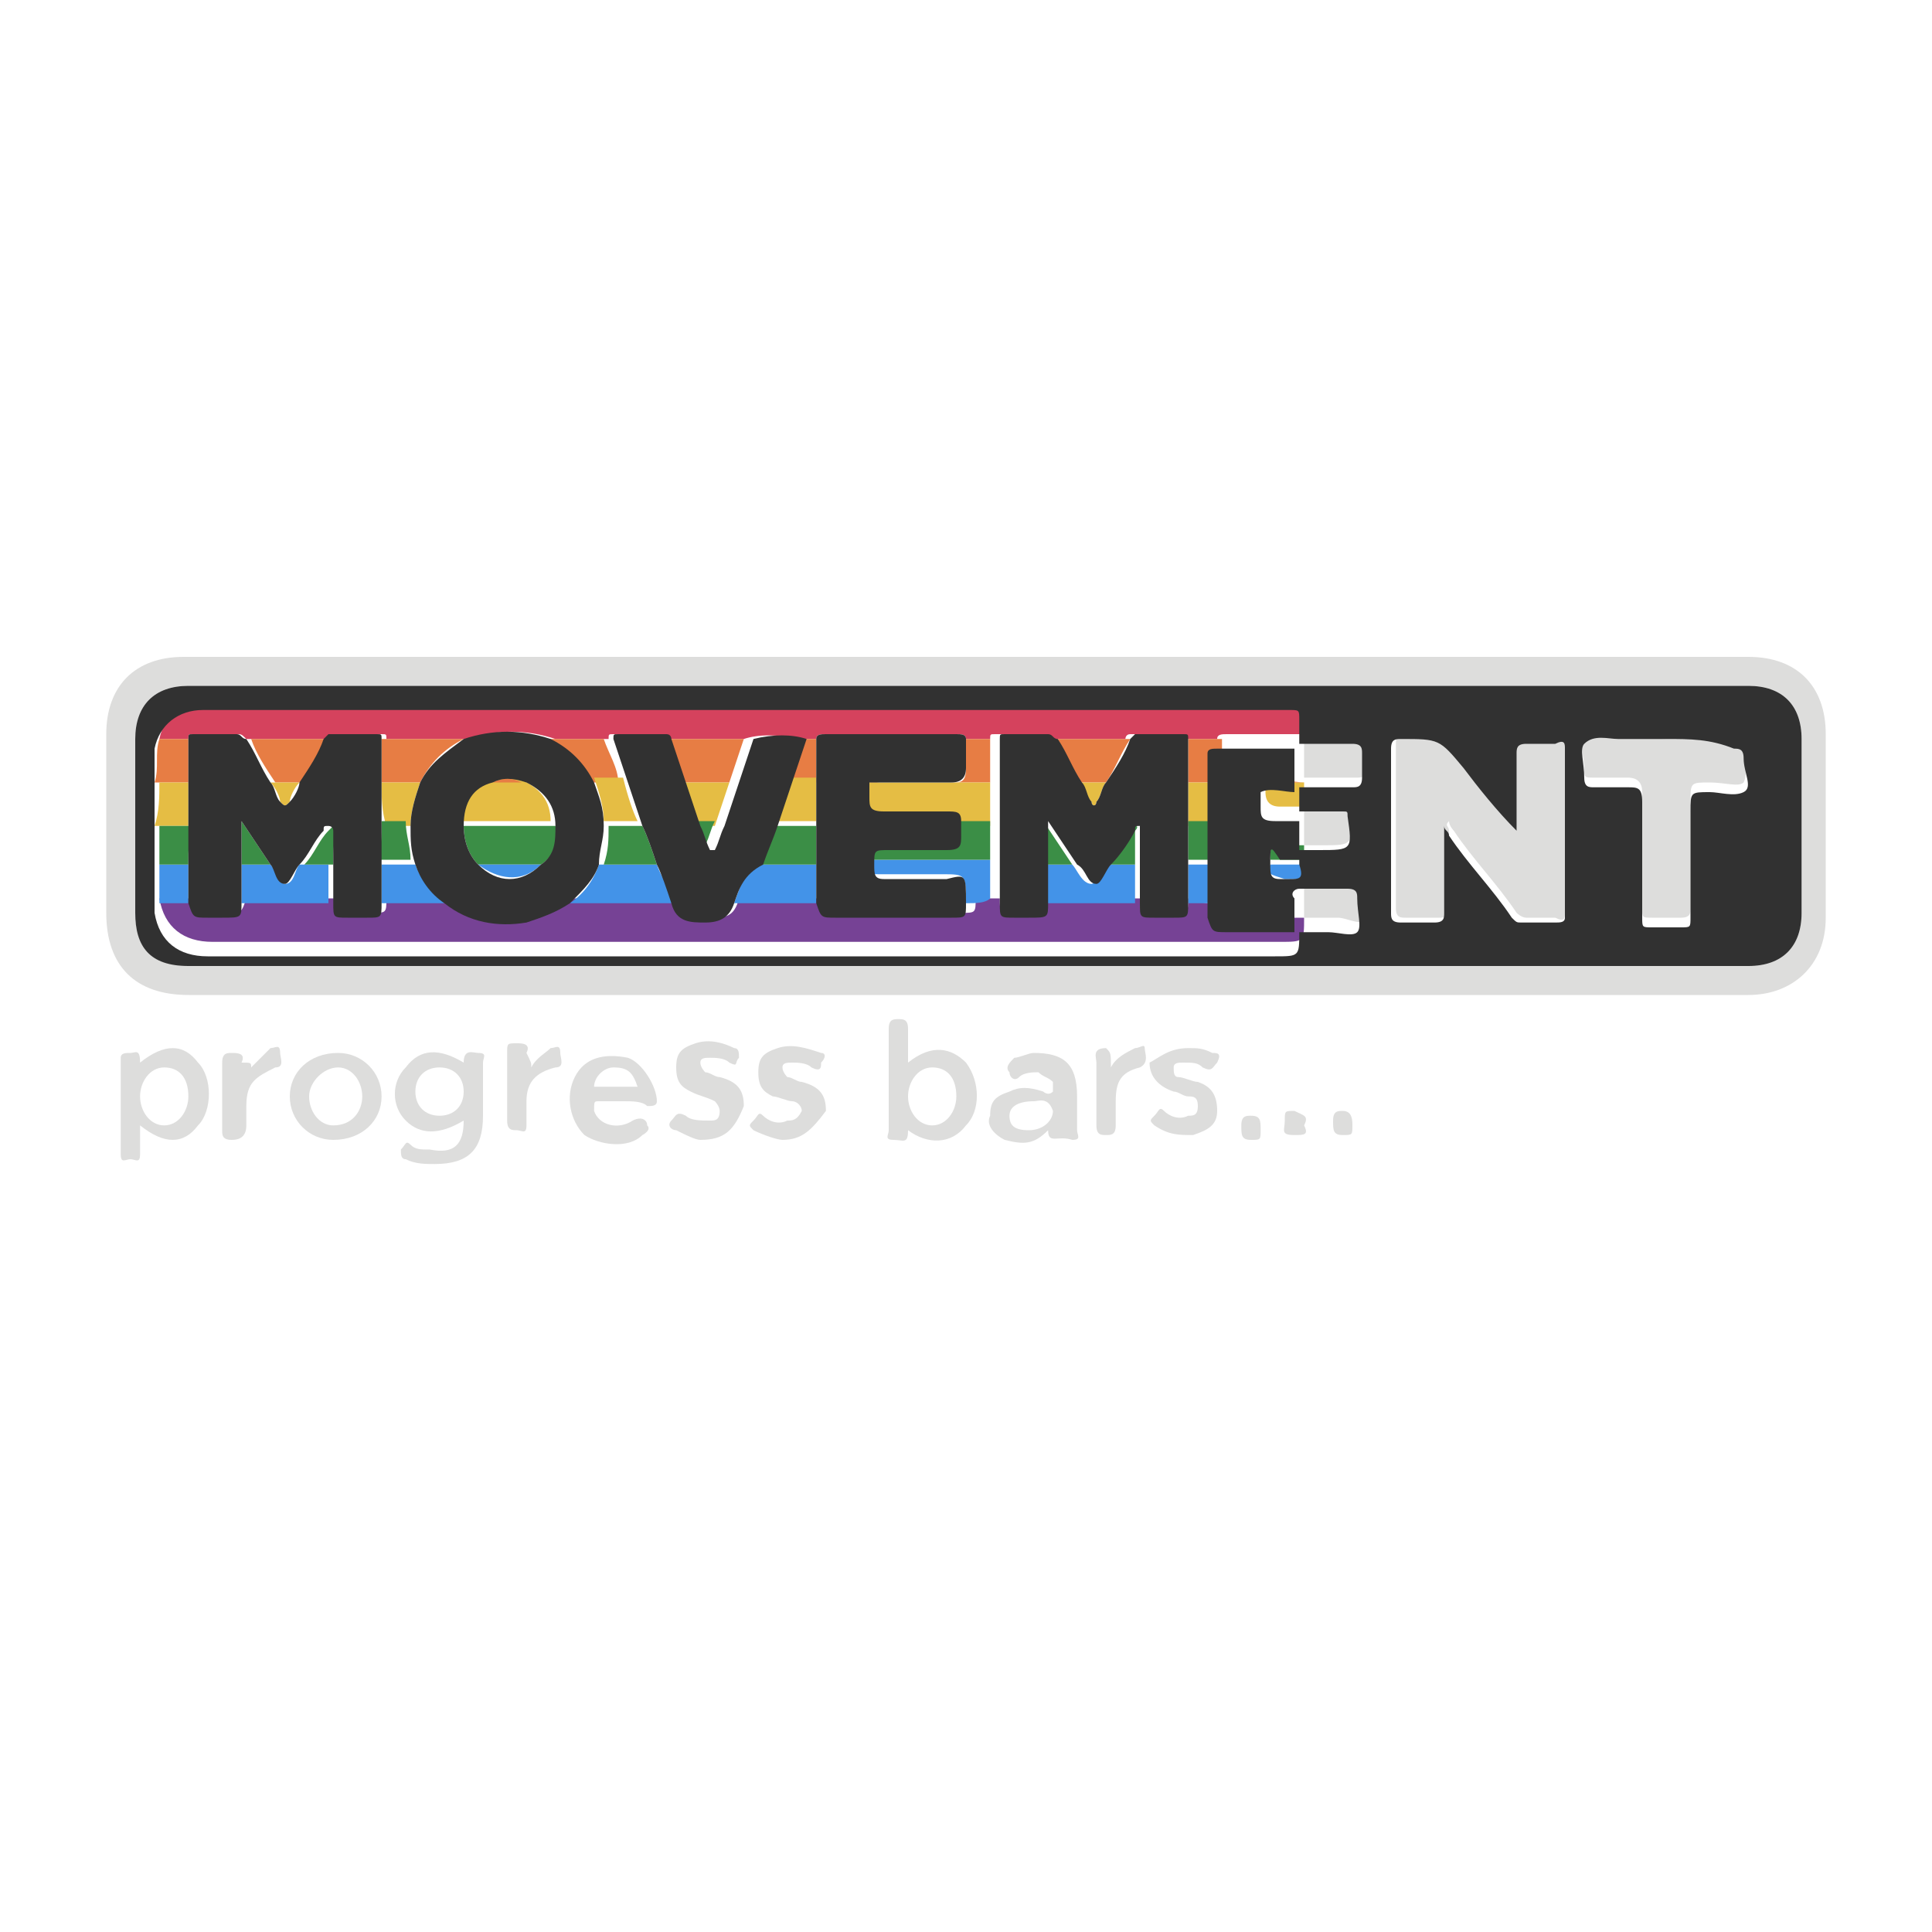 <?xml version="1.0" encoding="utf-8"?>
<!-- Generator: Adobe Illustrator 24.1.2, SVG Export Plug-In . SVG Version: 6.00 Build 0)  -->
<svg version="1.1" id="Layer_1" xmlns="http://www.w3.org/2000/svg" xmlns:xlink="http://www.w3.org/1999/xlink" x="0px" y="0px"
	 viewBox="0 0 40 40" style="enable-background:new 0 0 40 40;" xml:space="preserve">
<style type="text/css">
	.st0{fill:#D5425D;}
	.st1{fill:#764295;}
	.st2{fill:#E77D44;}
	.st3{fill:#E5BD44;}
	.st4{fill:#3B8E46;}
	.st5{fill:#4393E8;}
	.st6{fill:#DDDDDC;}
	.st7{fill:#313131;}
</style>
<g id="Color">
	<path class="st0" d="M3.3,15.3c0.1-0.5,0.5-0.8,1-0.8c7.5,0,15,0,22.5,0c0.2,0,0.3,0,0.2,0.2c0,0.2,0,0.3,0,0.5l0,0
		c-0.5,0-1,0-1.6,0c-0.1,0-0.2,0-0.2,0.1c-0.2,0-0.4,0-0.7,0c0-0.1,0-0.1-0.1-0.1c-0.3,0-0.6,0-1,0c-0.1,0-0.1,0.1-0.1,0.1
		c-0.5,0-1.1,0-1.6,0c0-0.1-0.1-0.1-0.2-0.1c-0.3,0-0.6,0-0.9,0c-0.1,0-0.1,0-0.1,0.1c-0.2,0-0.4,0-0.5,0c0-0.1-0.1-0.1-0.2-0.1
		c-0.9,0-1.8,0-2.7,0c-0.1,0-0.2,0-0.2,0.1c-0.1,0-0.3,0-0.4,0c0,0,0,0,0,0c-0.4-0.1-0.8-0.1-1.1,0c0,0,0,0,0,0c-0.5,0-1.1,0-1.6,0
		c0-0.1-0.1-0.1-0.1-0.1c-0.3,0-0.7,0-1,0c-0.1,0-0.1,0-0.1,0.1c-0.4,0-0.8,0-1.1,0c-0.6-0.2-1.2-0.2-1.8,0c-0.6,0-1.1,0-1.7,0
		c0-0.1,0-0.1-0.1-0.1c-0.3,0-0.7,0-1,0c-0.1,0-0.1,0.1-0.1,0.1c-0.6,0-1.1,0-1.7,0c-0.1-0.1-0.1-0.1-0.2-0.1c-0.3,0-0.6,0-0.9,0
		c-0.1,0-0.1,0-0.1,0.1C3.7,15.3,3.5,15.3,3.3,15.3z"/>
	<path class="st1" d="M25.2,18.7c0,0.3,0,0.3,0.4,0.3c0.5,0,1,0,1.4,0l0,0c0,0.5,0,0.5-0.5,0.5c-7.4,0-14.8,0-22.1,0
		c-0.6,0-1-0.3-1.1-0.9c0.2,0,0.4,0,0.7,0c0,0.3,0,0.3,0.4,0.3c0.1,0,0.2,0,0.3,0c0.3,0,0.3,0,0.4-0.3c0.6,0,1.3,0,1.9,0
		c0,0.3,0,0.3,0.3,0.3c0.1,0,0.3,0,0.4,0c0.3,0,0.3,0,0.3-0.3c0.4,0,0.8,0,1.3,0c0.5,0.3,1.1,0.5,1.7,0.4c0.3-0.1,0.6-0.2,0.9-0.4
		c0.7,0,1.4,0,2.1,0c0.1,0.4,0.4,0.4,0.7,0.4c0.3,0,0.5,0,0.6-0.4c0.6,0,1.2,0,1.8,0c0,0.3,0,0.3,0.4,0.3c0.8,0,1.6,0,2.4,0
		c0.3,0,0.3,0,0.3-0.3c0.2,0,0.3,0,0.5,0c0,0.3,0,0.3,0.3,0.3c0.1,0,0.2,0,0.3,0c0.3,0,0.3,0,0.4-0.3c0.6,0,1.3,0,1.9,0
		c0,0.3,0,0.3,0.3,0.3c0.1,0,0.3,0,0.4,0c0.3,0,0.3,0,0.3-0.3C24.8,18.7,25,18.7,25.2,18.7z"/>
	<path class="st2" d="M3.3,15.3c0.2,0,0.4,0,0.6,0c0,0.3,0,0.6,0,0.9c-0.2,0-0.4,0-0.7,0C3.3,15.9,3.2,15.6,3.3,15.3z"/>
	<path class="st2" d="M24.6,15.3c0.2,0,0.4,0,0.7,0c0,0.3,0,0.6,0,0.9c-0.2,0-0.4,0-0.7,0C24.6,15.9,24.6,15.6,24.6,15.3z"/>
	<path class="st3" d="M3.3,16.2c0.2,0,0.4,0,0.6,0c0,0.3,0,0.6,0,0.9c-0.2,0-0.4,0-0.7,0C3.3,16.8,3.3,16.5,3.3,16.2z"/>
	<path class="st3" d="M24.6,16.2c0.2,0,0.4,0,0.7,0c0,0.3,0,0.6,0,0.9c-0.2,0-0.4,0-0.7,0C24.6,16.8,24.6,16.5,24.6,16.2z"/>
	<path class="st4" d="M24.6,17c0.2,0,0.4,0,0.7,0c0,0.3,0,0.5,0,0.8c-0.2,0-0.4,0-0.7,0C24.6,17.6,24.6,17.3,24.6,17z"/>
	<path class="st5" d="M3.9,18.7c-0.2,0-0.4,0-0.6,0c0-0.3,0-0.5,0-0.8c0.2,0,0.4,0,0.6,0C3.9,18.1,3.9,18.4,3.9,18.7z"/>
	<path class="st5" d="M24.6,17.9c0.2,0,0.4,0,0.7,0c0,0.3,0,0.5,0,0.8c-0.2,0-0.4,0-0.7,0C24.6,18.4,24.6,18.1,24.6,17.9z"/>
	<path class="st4" d="M3.9,17.9c-0.2,0-0.4,0-0.6,0c0-0.3,0-0.5,0-0.8c0.2,0,0.4,0,0.7,0C3.9,17.3,3.9,17.6,3.9,17.9z"/>
	<path class="st3" d="M27,16.2c0,0.2,0,0.4,0,0.5l0,0c-0.2,0-0.3,0-0.5,0c-0.2,0-0.3-0.1-0.3-0.3c0-0.1,0-0.2,0-0.3
		C26.5,16.2,26.8,16.2,27,16.2z"/>
	<path class="st4" d="M27,17.5c0,0.1,0,0.2,0,0.3c-0.2,0-0.5,0-0.7,0c0-0.3,0-0.3,0.3-0.3C26.7,17.5,26.9,17.5,27,17.5
		C27,17.5,27,17.5,27,17.5z"/>
	<path class="st5" d="M26.3,17.9c0.2,0,0.5,0,0.7,0c0,0.2,0,0.3-0.2,0.3c-0.1,0-0.2,0-0.2,0C26.3,18.1,26.2,18.1,26.3,17.9z"/>
	<path class="st2" d="M27,16.2c-0.2,0-0.5,0-0.7,0C26.5,16.1,26.8,16.2,27,16.2L27,16.2C27,16.2,27,16.2,27,16.2z"/>
	<path class="st2" d="M14.1,16.2c-0.1-0.3-0.2-0.6-0.3-0.9c0.5,0,1.1,0,1.6,0c-0.1,0.3-0.2,0.6-0.3,0.9
		C14.7,16.2,14.4,16.2,14.1,16.2z"/>
	<path class="st2" d="M6.8,15.3c-0.2,0.3-0.3,0.6-0.5,0.9c-0.2,0-0.4,0-0.6,0c-0.2-0.3-0.4-0.6-0.5-0.9C5.7,15.3,6.2,15.3,6.8,15.3z
		"/>
	<path class="st2" d="M23.4,15.3c-0.2,0.3-0.3,0.6-0.5,0.9c-0.2,0-0.4,0-0.6,0c-0.2-0.3-0.4-0.6-0.5-0.9
		C22.3,15.3,22.8,15.3,23.4,15.3z"/>
	<path class="st2" d="M9.6,15.3c-0.4,0.2-0.7,0.5-0.9,0.9c-0.3,0-0.5,0-0.8,0c0-0.3,0-0.6,0-0.9C8.5,15.3,9.1,15.3,9.6,15.3z"/>
	<path class="st2" d="M12.5,15.3c0.1,0.3,0.3,0.6,0.3,0.9c-0.2,0-0.4,0-0.6,0c-0.2-0.4-0.5-0.6-0.9-0.9
		C11.8,15.3,12.2,15.3,12.5,15.3z"/>
	<path class="st2" d="M18,16.2c0.1-0.1,0.1,0,0.2,0c0.5,0,1,0,1.5,0c0.2,0,0.3,0,0.3-0.3c0-0.2,0-0.4,0-0.6c0.2,0,0.4,0,0.5,0
		c0,0.3,0,0.6,0,0.9C19.7,16.2,18.8,16.2,18,16.2z"/>
	<path class="st2" d="M16.2,16.2c0.1-0.3,0.2-0.6,0.3-0.9c0.1,0,0.3,0,0.4,0c0,0.3,0,0.6,0,0.9C16.7,16.2,16.4,16.2,16.2,16.2z"/>
	<path class="st5" d="M23.5,17.9c0,0.3,0,0.5,0,0.8c-0.6,0-1.3,0-1.9,0c0-0.3,0-0.5,0-0.8c0.2,0,0.4,0,0.6,0
		c0.1,0.1,0.2,0.4,0.4,0.4c0.1,0,0.2-0.3,0.3-0.4C23.1,17.9,23.3,17.9,23.5,17.9z"/>
	<path class="st5" d="M5,18.7c0-0.3,0-0.5,0-0.8c0.2,0,0.4,0,0.6,0c0.1,0.1,0.2,0.4,0.3,0.4c0.2,0,0.2-0.3,0.3-0.4
		c0.2,0,0.4,0,0.6,0c0,0.3,0,0.5,0,0.8C6.2,18.7,5.6,18.7,5,18.7z"/>
	<path class="st5" d="M15.2,18.7c0.1-0.3,0.2-0.5,0.3-0.8c0.5,0,1,0,1.4,0c0,0.3,0,0.5,0,0.8C16.4,18.7,15.8,18.7,15.2,18.7z"/>
	<path class="st5" d="M13.6,17.9c0.1,0.3,0.3,0.5,0.3,0.8c-0.7,0-1.4,0-2.1,0c0.3-0.2,0.5-0.5,0.6-0.8
		C12.8,17.9,13.2,17.9,13.6,17.9z"/>
	<path class="st5" d="M20,18.7C20,18.7,20,18.6,20,18.7c0-0.6,0-0.6-0.5-0.6c-0.4,0-0.8,0-1.3,0c-0.2,0-0.3,0-0.2-0.3
		c0.8,0,1.7,0,2.5,0c0,0.3,0,0.5,0,0.8C20.4,18.7,20.2,18.7,20,18.7z"/>
	<path class="st5" d="M8.6,17.9c0.1,0.3,0.4,0.6,0.6,0.8c-0.4,0-0.8,0-1.3,0c0-0.3,0-0.5,0-0.8C8.2,17.9,8.4,17.9,8.6,17.9z"/>
	<path class="st3" d="M7.9,16.2c0.3,0,0.5,0,0.8,0c-0.1,0.3-0.2,0.6-0.2,0.9c-0.2,0-0.4,0-0.5,0C7.9,16.8,7.9,16.5,7.9,16.2z"/>
	<path class="st4" d="M7.9,17c0.2,0,0.3,0,0.5,0c0,0.3,0.1,0.5,0.1,0.8c-0.2,0-0.4,0-0.7,0C7.9,17.6,7.9,17.3,7.9,17z"/>
	<path class="st4" d="M5.6,17.9c-0.2,0-0.4,0-0.6,0c0-0.3,0-0.6,0-0.9C5.2,17.3,5.4,17.6,5.6,17.9z"/>
	<path class="st4" d="M6.9,17.9c-0.2,0-0.4,0-0.6,0c0.2-0.2,0.3-0.5,0.5-0.7c0,0,0.1-0.1,0.1-0.1c0.1,0,0.1,0.1,0.1,0.1
		C6.9,17.4,6.9,17.6,6.9,17.9z"/>
	<path class="st3" d="M5.6,16.2c0.2,0,0.4,0,0.6,0c-0.1,0.1-0.2,0.3-0.2,0.4c-0.1,0.1-0.1,0.1-0.2,0C5.8,16.5,5.7,16.3,5.6,16.2z"/>
	<path class="st3" d="M18,16.2c0.8,0,1.7,0,2.5,0c0,0.3,0,0.6,0,0.9c-0.2,0-0.5,0-0.7,0c0,0,0-0.1,0-0.1c0-0.2-0.1-0.2-0.3-0.2
		c-0.4,0-0.9,0-1.3,0c-0.2,0-0.3,0-0.3-0.3C18,16.4,18,16.3,18,16.2z"/>
	<path class="st4" d="M19.8,17c0.2,0,0.5,0,0.7,0c0,0.3,0,0.5,0,0.8c-0.8,0-1.7,0-2.5,0c0-0.3,0-0.3,0.3-0.3c0.4,0,0.8,0,1.2,0
		c0.2,0,0.3,0,0.3-0.3C19.8,17.2,19.8,17.1,19.8,17z"/>
	<path class="st4" d="M22.2,17.9c-0.2,0-0.4,0-0.6,0c0-0.3,0-0.6,0-0.9C21.8,17.3,22,17.6,22.2,17.9z"/>
	<path class="st4" d="M23.5,17.9c-0.2,0-0.4,0-0.6,0c0.1-0.2,0.3-0.5,0.5-0.7c0,0,0.1-0.1,0.1-0.1c0.1,0,0,0.1,0,0.1
		C23.5,17.4,23.5,17.6,23.5,17.9z"/>
	<path class="st3" d="M22.3,16.2c0.2,0,0.4,0,0.6,0c-0.1,0.1-0.1,0.3-0.2,0.4c0,0.1-0.1,0.1-0.1,0C22.4,16.5,22.3,16.3,22.3,16.2z"
		/>
	<path class="st4" d="M9.9,17.9c-0.2-0.2-0.3-0.5-0.3-0.8c0.6,0,1.3,0,1.9,0c0.1,0.3,0,0.6-0.3,0.8C10.7,17.9,10.3,17.9,9.9,17.9z"
		/>
	<path class="st3" d="M11.4,17c-0.6,0-1.3,0-1.9,0c0-0.4,0.2-0.7,0.6-0.9c0.2,0,0.4,0,0.6,0C11.2,16.3,11.4,16.6,11.4,17z"/>
	<path class="st4" d="M13.6,17.9c-0.4,0-0.8,0-1.1,0c0.1-0.3,0.1-0.5,0.1-0.8c0.2,0,0.4,0,0.7,0C13.4,17.3,13.5,17.6,13.6,17.9z"/>
	<path class="st3" d="M13.2,17c-0.2,0-0.4,0-0.7,0c0-0.3-0.1-0.6-0.2-0.9c0.2,0,0.4,0,0.6,0C13,16.5,13.1,16.8,13.2,17z"/>
	<path class="st5" d="M9.9,17.9c0.4,0,0.9,0,1.3,0C10.8,18.3,10.3,18.2,9.9,17.9z"/>
	<path class="st2" d="M10.8,16.2c-0.2,0-0.4,0-0.6,0C10.4,16.1,10.6,16.1,10.8,16.2z"/>
	<path class="st4" d="M16.9,17.9c-0.5,0-0.9,0-1.4,0c0.1-0.3,0.2-0.5,0.3-0.8c0.4,0,0.7,0,1.1,0C16.9,17.3,16.9,17.6,16.9,17.9z"/>
	<path class="st3" d="M16.9,17c-0.4,0-0.7,0-1.1,0c0.1-0.3,0.2-0.6,0.3-0.9c0.3,0,0.5,0,0.8,0C16.9,16.5,16.9,16.8,16.9,17z"/>
	<path class="st3" d="M14.1,16.2c0.3,0,0.7,0,1,0c-0.1,0.3-0.2,0.6-0.3,0.9c-0.1,0-0.3,0-0.4,0C14.2,16.8,14.1,16.5,14.1,16.2z"/>
	<path class="st4" d="M14.4,17c0.1,0,0.3,0,0.4,0c-0.1,0.2-0.1,0.3-0.2,0.5c0,0,0,0-0.1,0C14.5,17.4,14.4,17.2,14.4,17z"/>
</g>
<g id="Dark">
	<path class="st6" d="M20,20.6c-5.4,0-10.7,0-16.1,0c-1.1,0-1.7-0.6-1.7-1.7c0-1.2,0-2.4,0-3.7c0-1,0.6-1.6,1.6-1.6
		c10.8,0,21.6,0,32.4,0c1,0,1.6,0.6,1.6,1.6c0,1.3,0,2.5,0,3.8c0,1-0.7,1.6-1.6,1.6C30.8,20.6,25.4,20.6,20,20.6z M20,20
		c5.4,0,10.8,0,16.2,0c0.7,0,1.1-0.4,1.1-1.1c0-1.2,0-2.4,0-3.6c0-0.7-0.4-1.1-1.1-1.1c-10.8,0-21.5,0-32.3,0
		c-0.7,0-1.1,0.4-1.1,1.1c0,1.2,0,2.4,0,3.6c0,0.7,0.4,1.1,1.1,1.1C9.3,20,14.6,20,20,20z"/>
	<path class="st6" d="M9.6,22c0-0.3,0.2-0.2,0.3-0.2c0.2,0,0.1,0.1,0.1,0.2c0,0.4,0,0.8,0,1.1c0,0.7-0.3,1-1,1c-0.2,0-0.4,0-0.6-0.1
		c-0.1,0-0.1-0.1-0.1-0.2c0.1-0.1,0.1-0.2,0.2-0.1c0.1,0.1,0.2,0.1,0.4,0.1c0.5,0.1,0.7-0.1,0.7-0.6c-0.5,0.3-0.9,0.3-1.2,0
		c-0.3-0.3-0.3-0.8,0-1.1C8.7,21.7,9.1,21.7,9.6,22z M9.1,23.1c0.3,0,0.5-0.2,0.5-0.5s-0.2-0.5-0.5-0.5c-0.3,0-0.5,0.2-0.5,0.5
		C8.6,22.9,8.8,23.1,9.1,23.1z"/>
	<path class="st6" d="M18.8,23.4c0,0.3-0.1,0.2-0.3,0.2c-0.2,0-0.1-0.1-0.1-0.2c0-0.7,0-1.4,0-2.1c0-0.2,0.1-0.2,0.2-0.2
		s0.2,0,0.2,0.2c0,0.2,0,0.5,0,0.7c0.5-0.4,0.9-0.3,1.2,0c0.3,0.4,0.3,1,0,1.3C19.7,23.7,19.2,23.7,18.8,23.4z M19.8,22.7
		c0-0.4-0.2-0.6-0.5-0.6c-0.3,0-0.5,0.3-0.5,0.6c0,0.3,0.2,0.6,0.5,0.6C19.6,23.3,19.8,23,19.8,22.7z"/>
	<path class="st6" d="M2.9,22c0.5-0.4,0.9-0.4,1.2,0c0.3,0.3,0.3,1,0,1.3c-0.3,0.4-0.7,0.4-1.2,0c0,0.2,0,0.4,0,0.6
		c0,0.2-0.1,0.1-0.2,0.1c-0.1,0-0.2,0.1-0.2-0.1c0-0.7,0-1.4,0-2c0-0.1,0.1-0.1,0.2-0.1C2.8,21.8,2.9,21.7,2.9,22z M3.9,22.7
		c0-0.4-0.2-0.6-0.5-0.6c-0.3,0-0.5,0.3-0.5,0.6s0.2,0.6,0.5,0.6C3.7,23.3,3.9,23,3.9,22.7z"/>
	<path class="st6" d="M21.7,23.4c-0.3,0.3-0.5,0.3-0.9,0.2c-0.2-0.1-0.4-0.3-0.3-0.5c0-0.3,0.1-0.4,0.4-0.5c0.2-0.1,0.4-0.1,0.7,0
		c0,0,0.1,0.1,0.2,0c0-0.1,0-0.1,0-0.2c-0.1-0.1-0.2-0.1-0.3-0.2c-0.1,0-0.3,0-0.4,0.1c-0.1,0.1-0.2,0-0.2-0.1
		c-0.1-0.1,0-0.2,0.1-0.3c0.1,0,0.3-0.1,0.4-0.1c0.6,0,0.9,0.2,0.9,0.9c0,0.3,0,0.5,0,0.7c0,0.1,0.1,0.2-0.1,0.2
		C21.9,23.5,21.7,23.7,21.7,23.4z M21.4,22.8c-0.3,0-0.5,0.1-0.5,0.3c0,0.2,0.1,0.3,0.4,0.3c0.3,0,0.5-0.2,0.5-0.4
		C21.7,22.7,21.5,22.8,21.4,22.8z"/>
	<path class="st6" d="M12.9,22.8c-0.2,0-0.3,0-0.5,0c-0.1,0-0.1,0-0.1,0.2c0.1,0.3,0.5,0.4,0.8,0.2c0.2-0.1,0.3,0,0.3,0.1
		c0.1,0.1-0.1,0.2-0.1,0.2c-0.3,0.3-0.9,0.2-1.2,0c-0.3-0.3-0.4-0.8-0.2-1.2c0.2-0.4,0.6-0.5,1.1-0.4c0.3,0.1,0.6,0.6,0.6,0.9
		c0,0.1-0.1,0.1-0.2,0.1C13.3,22.8,13.1,22.8,12.9,22.8z M13.2,22.5c-0.1-0.3-0.2-0.4-0.5-0.4c-0.2,0-0.4,0.2-0.4,0.4
		C12.6,22.5,12.9,22.5,13.2,22.5z"/>
	<path class="st6" d="M7.9,22.7c0,0.5-0.4,0.9-1,0.9c-0.5,0-0.9-0.4-0.9-0.9c0-0.5,0.4-0.9,1-0.9C7.5,21.8,7.9,22.2,7.9,22.7z
		 M7.5,22.7c0-0.3-0.2-0.6-0.5-0.6c-0.3,0-0.6,0.3-0.6,0.6s0.2,0.6,0.5,0.6C7.3,23.3,7.5,23,7.5,22.7z"/>
	<path class="st6" d="M24.6,21.7c0.2,0,0.3,0,0.5,0.1c0.1,0,0.2,0,0.1,0.2c-0.1,0.1-0.1,0.2-0.3,0.1c-0.1-0.1-0.2-0.1-0.4-0.1
		c-0.1,0-0.2,0-0.2,0.1c0,0.1,0,0.2,0.1,0.2c0.1,0,0.3,0.1,0.4,0.1c0.3,0.1,0.4,0.3,0.4,0.6c0,0.3-0.2,0.4-0.5,0.5
		c-0.3,0-0.5,0-0.8-0.2c-0.1-0.1-0.1-0.1,0-0.2c0.1-0.1,0.1-0.2,0.2-0.1c0.1,0.1,0.3,0.2,0.5,0.1c0.1,0,0.2,0,0.2-0.2
		s-0.1-0.2-0.2-0.2c-0.1,0-0.2-0.1-0.3-0.1c-0.3-0.1-0.5-0.3-0.5-0.6C24,21.9,24.2,21.7,24.6,21.7z"/>
	<path class="st6" d="M16.2,23.6c-0.1,0-0.4-0.1-0.6-0.2c-0.1-0.1-0.1-0.1,0-0.2c0.1-0.1,0.1-0.2,0.2-0.1c0.1,0.1,0.3,0.2,0.5,0.1
		c0.1,0,0.2,0,0.3-0.2c0-0.1-0.1-0.2-0.2-0.2c-0.1,0-0.3-0.1-0.4-0.1c-0.2-0.1-0.3-0.2-0.3-0.5s0.1-0.4,0.4-0.5
		c0.3-0.1,0.6,0,0.9,0.1c0.1,0,0.1,0.1,0,0.2c0,0.1,0,0.2-0.2,0.1c-0.1-0.1-0.3-0.1-0.4-0.1c-0.1,0-0.2,0-0.2,0.1
		c0,0.1,0.1,0.2,0.1,0.2c0.1,0,0.2,0.1,0.3,0.1c0.4,0.1,0.5,0.3,0.5,0.6C16.8,23.4,16.6,23.6,16.2,23.6z"/>
	<path class="st6" d="M14.5,23.6c-0.1,0-0.3-0.1-0.5-0.2c-0.1,0-0.2-0.1-0.1-0.2c0.1-0.1,0.1-0.2,0.3-0.1c0.1,0.1,0.3,0.1,0.5,0.1
		c0.1,0,0.2,0,0.2-0.2c0-0.1-0.1-0.2-0.1-0.2c-0.2-0.1-0.3-0.1-0.5-0.2c-0.2-0.1-0.3-0.2-0.3-0.5s0.1-0.4,0.4-0.5
		c0.3-0.1,0.6,0,0.8,0.1c0.1,0,0.1,0.1,0.1,0.2c-0.1,0.1,0,0.2-0.2,0.1c-0.1-0.1-0.3-0.1-0.4-0.1c-0.1,0-0.2,0-0.2,0.1
		c0,0.1,0.1,0.2,0.1,0.2c0.1,0,0.2,0.1,0.3,0.1c0.4,0.1,0.5,0.3,0.5,0.6C15.2,23.4,15,23.6,14.5,23.6z"/>
	<path class="st6" d="M11,22.1c0.1-0.2,0.3-0.3,0.4-0.4c0.1,0,0.2-0.1,0.2,0.1c0,0.1,0.1,0.3-0.1,0.3c-0.4,0.1-0.6,0.3-0.6,0.7
		c0,0.2,0,0.3,0,0.5c0,0.2-0.1,0.1-0.2,0.1s-0.2,0-0.2-0.2c0-0.5,0-0.9,0-1.4c0-0.2,0-0.2,0.2-0.2c0.1,0,0.3,0,0.2,0.2
		C11,22,11,22,11,22.1z"/>
	<path class="st6" d="M23,22.1c0.1-0.2,0.3-0.3,0.5-0.4c0.1,0,0.2-0.1,0.2,0c0,0.1,0.1,0.3-0.1,0.4c-0.4,0.1-0.5,0.3-0.5,0.7
		c0,0.2,0,0.3,0,0.5c0,0.2-0.1,0.2-0.2,0.2c-0.1,0-0.2,0-0.2-0.2c0-0.4,0-0.9,0-1.3c0-0.1-0.1-0.3,0.2-0.3C23,21.8,23,21.8,23,22.1z
		"/>
	<path class="st6" d="M5.2,22.1c0.2-0.2,0.3-0.3,0.4-0.4c0.1,0,0.2-0.1,0.2,0.1c0,0.1,0.1,0.3-0.1,0.3c-0.4,0.2-0.6,0.3-0.6,0.8
		c0,0.1,0,0.3,0,0.4c0,0.2-0.1,0.3-0.3,0.3c-0.2,0-0.2-0.1-0.2-0.2c0-0.5,0-0.9,0-1.4c0-0.2,0.1-0.2,0.2-0.2c0.1,0,0.3,0,0.2,0.2
		C5.2,22,5.2,22,5.2,22.1z"/>
	<path class="st6" d="M25.7,23.3c0-0.2,0.1-0.2,0.2-0.2c0.2,0,0.2,0.1,0.2,0.3c0,0.2,0,0.2-0.2,0.2C25.7,23.6,25.7,23.5,25.7,23.3z"
		/>
	<path class="st6" d="M27,23.3c0.1,0.2,0,0.2-0.2,0.2c-0.3,0-0.2-0.1-0.2-0.3c0-0.2,0-0.2,0.2-0.2C27,23.1,27.1,23.1,27,23.3z"/>
	<path class="st6" d="M28,23.3c0,0.2,0,0.2-0.2,0.2c-0.2,0-0.2-0.1-0.2-0.3c0-0.2,0.1-0.2,0.2-0.2C28,23,28,23.2,28,23.3z"/>
	<path class="st6" d="M31.4,17.2c0-0.6,0-1.1,0-1.7c0-0.2,0-0.3,0.2-0.2c0.2,0,0.4,0,0.6,0c0.1,0,0.2,0,0.2,0.1c0,1.2,0,2.3,0,3.5
		c0,0.1,0,0.2-0.2,0.1c-0.2,0-0.4,0-0.6,0c-0.1,0-0.2-0.1-0.2-0.1c-0.4-0.6-0.9-1.1-1.3-1.7c0,0-0.1-0.1-0.1-0.2
		c-0.1,0.1,0,0.1,0,0.2c0,0.5,0,1.1,0,1.6c0,0.1,0,0.2-0.2,0.2c-0.2,0-0.5,0-0.7,0c-0.1,0-0.2,0-0.2-0.2c0-1.1,0-2.3,0-3.4
		c0-0.1,0-0.2,0.2-0.2c0.8,0,0.8,0,1.3,0.6C30.6,16.3,31,16.7,31.4,17.2C31.3,17.2,31.3,17.2,31.4,17.2z"/>
	<path class="st6" d="M34.5,15.3c0.5,0,1,0,1.4,0c0.1,0,0.2,0,0.2,0.2c0,0.2,0.1,0.5,0,0.7c-0.1,0.1-0.4,0-0.7,0
		c-0.4,0-0.4,0-0.4,0.4c0,0.8,0,1.5,0,2.2c0,0.1,0,0.2-0.2,0.2c-0.2,0-0.4,0-0.6,0C34,19,34,19,34,18.8c0-0.8,0-1.6,0-2.4
		c0-0.2-0.1-0.3-0.3-0.3c-0.2,0-0.5,0-0.7,0c-0.2,0-0.2,0-0.2-0.2c0-0.2-0.1-0.5,0-0.7c0.1-0.1,0.4,0,0.7-0.1
		C33.8,15.2,34.2,15.3,34.5,15.3z"/>
	<path class="st6" d="M27,16.1c0-0.3,0-0.6,0-0.9l0,0c0.4,0,0.7,0,1.1,0c0.1,0,0.2,0.1,0.2,0.2c0,0.2,0,0.4,0,0.5
		c0,0.1,0,0.2-0.2,0.2C27.7,16.1,27.4,16.1,27,16.1C27,16.1,27,16.1,27,16.1z"/>
	<path class="st6" d="M27,19c0-0.2,0-0.5,0-0.7c0-0.1,0-0.2,0.1-0.2c0.3,0,0.6,0,1,0c0.1,0,0.2,0,0.2,0.2c0,0.2,0.1,0.5,0,0.7
		s-0.4,0-0.6,0C27.4,19,27.2,19,27,19C27,19,27,19,27,19z"/>
	<path class="st6" d="M27,16.7c0.3,0,0.6,0,0.9,0c0.1,0,0.1,0,0.1,0.1c0,0,0,0,0,0c0,0.7,0,0.7-0.6,0.7c-0.1,0-0.3,0-0.4,0l0,0
		C27,17.3,27,17,27,16.7L27,16.7z"/>
</g>
<g id="Light">
	<path class="st7" d="M20,20c-5.4,0-10.7,0-16.1,0c-0.8,0-1.1-0.4-1.1-1.1c0-1.2,0-2.4,0-3.6c0-0.7,0.4-1.1,1.1-1.1
		c10.8,0,21.5,0,32.3,0c0.7,0,1.1,0.4,1.1,1.1c0,1.2,0,2.4,0,3.6c0,0.7-0.4,1.1-1.1,1.1C30.8,20,25.4,20,20,20z M26.3,17.9
		c0,0.2,0,0.3,0.2,0.3c0.1,0,0.2,0,0.2,0c0.2,0,0.3,0,0.2-0.3c0-0.1,0-0.2,0-0.3c0.1,0,0.3,0,0.4,0c0.7,0,0.7,0,0.6-0.7c0,0,0,0,0,0
		c0-0.1,0-0.1-0.1-0.1c-0.3,0-0.6,0-0.9,0c0-0.2,0-0.4,0-0.5c0,0,0,0,0,0c0.4,0,0.7,0,1.1,0c0.1,0,0.2,0,0.2-0.2c0-0.2,0-0.4,0-0.5
		c0-0.1,0-0.2-0.2-0.2c-0.4,0-0.7,0-1.1,0c0-0.2,0-0.3,0-0.5c0-0.2,0-0.2-0.2-0.2c-7.5,0-15,0-22.5,0c-0.5,0-0.9,0.3-1,0.8
		c0,0.3,0,0.6,0,0.9c0,0.3,0,0.6,0,0.9c0,0.3,0,0.5,0,0.8c0,0.3,0,0.5,0,0.8c0.1,0.6,0.5,0.9,1.1,0.9c7.4,0,14.8,0,22.1,0
		c0.5,0,0.5,0,0.5-0.5c0.2,0,0.4,0,0.6,0c0.2,0,0.5,0.1,0.6,0c0.1-0.1,0-0.4,0-0.7c0-0.1,0-0.2-0.2-0.2c-0.3,0-0.6,0-1,0
		c-0.1,0-0.2,0.1-0.1,0.2c0,0.2,0,0.5,0,0.7c-0.5,0-1,0-1.4,0c-0.3,0-0.3,0-0.4-0.3c0-0.3,0-0.5,0-0.8c0-0.3,0-0.5,0-0.8
		c0-0.3,0-0.6,0-0.9c0-0.3,0-0.6,0-0.9c0-0.1,0.1-0.1,0.2-0.1c0.5,0,1,0,1.6,0c0,0.3,0,0.6,0,0.9c-0.2,0-0.5-0.1-0.7,0
		c0,0.1,0,0.2,0,0.3c0,0.2,0,0.3,0.3,0.3c0.1,0,0.3,0,0.5,0c0,0.3,0,0.5,0,0.8c-0.1,0-0.3,0-0.4,0C26.3,17.5,26.3,17.5,26.3,17.9z
		 M31.4,17.2C31.3,17.2,31.3,17.2,31.4,17.2c-0.4-0.4-0.8-0.9-1.1-1.3c-0.5-0.6-0.5-0.6-1.3-0.6c-0.1,0-0.2,0-0.2,0.2
		c0,1.1,0,2.3,0,3.4c0,0.1,0,0.2,0.2,0.2c0.2,0,0.5,0,0.7,0c0.2,0,0.2-0.1,0.2-0.2c0-0.5,0-1.1,0-1.6c0-0.1,0-0.1,0-0.2
		c0,0.1,0.1,0.1,0.1,0.2c0.4,0.6,0.9,1.1,1.3,1.7c0.1,0.1,0.1,0.1,0.2,0.1c0.2,0,0.4,0,0.7,0c0.1,0,0.2,0,0.2-0.1c0-1.2,0-2.3,0-3.5
		c0-0.1,0-0.2-0.2-0.1c-0.2,0-0.4,0-0.6,0c-0.2,0-0.2,0.1-0.2,0.2C31.4,16,31.4,16.6,31.4,17.2z M34.5,15.3c-0.3,0-0.6,0-1,0
		c-0.2,0-0.5-0.1-0.7,0.1c-0.1,0.1,0,0.4,0,0.7c0,0.2,0.1,0.2,0.2,0.2c0.2,0,0.5,0,0.7,0c0.2,0,0.3,0,0.3,0.3c0,0.8,0,1.6,0,2.4
		c0,0.2,0,0.2,0.2,0.2c0.2,0,0.4,0,0.6,0c0.2,0,0.2,0,0.2-0.2c0-0.8,0-1.5,0-2.2c0-0.4,0-0.4,0.4-0.4c0.2,0,0.5,0.1,0.7,0
		s0-0.4,0-0.7c0-0.2-0.1-0.2-0.2-0.2C35.4,15.3,35,15.3,34.5,15.3z"/>
	<path class="st7" d="M3.9,17.9c0-0.3,0-0.5,0-0.8c0-0.3,0-0.6,0-0.9c0-0.3,0-0.6,0-0.9c0-0.1,0-0.1,0.1-0.1c0.3,0,0.6,0,0.9,0
		c0.1,0,0.1,0.1,0.2,0.1c0.2,0.3,0.3,0.6,0.5,0.9c0.1,0.1,0.1,0.3,0.2,0.4c0.1,0.1,0.1,0.1,0.2,0c0.1-0.1,0.2-0.3,0.2-0.4
		c0.2-0.3,0.4-0.6,0.5-0.9c0,0,0.1-0.1,0.1-0.1c0.3,0,0.7,0,1,0c0.1,0,0.1,0,0.1,0.1c0,0.3,0,0.6,0,0.9c0,0.3,0,0.6,0,0.9
		c0,0.3,0,0.5,0,0.8c0,0.3,0,0.5,0,0.8c0,0.3,0,0.3-0.3,0.3c-0.1,0-0.3,0-0.4,0c-0.3,0-0.3,0-0.3-0.3c0-0.3,0-0.5,0-0.8
		c0-0.2,0-0.4,0-0.7c0,0,0-0.1-0.1-0.1c-0.1,0-0.1,0-0.1,0.1c-0.2,0.2-0.3,0.5-0.5,0.7c-0.1,0.1-0.2,0.4-0.3,0.4
		c-0.2,0-0.2-0.3-0.3-0.4c-0.2-0.3-0.4-0.6-0.6-0.9c0,0.3,0,0.6,0,0.9c0,0.3,0,0.5,0,0.8c0,0.3,0,0.3-0.4,0.3c-0.1,0-0.2,0-0.3,0
		c-0.3,0-0.3,0-0.4-0.3C3.9,18.4,3.9,18.1,3.9,17.9z"/>
	<path class="st7" d="M24.6,17.9c0,0.3,0,0.5,0,0.8c0,0.3,0,0.3-0.3,0.3c-0.1,0-0.3,0-0.4,0c-0.3,0-0.3,0-0.3-0.3c0-0.3,0-0.5,0-0.8
		c0-0.2,0-0.4,0-0.7c0,0,0-0.1,0-0.1c-0.1,0-0.1,0-0.1,0.1c-0.1,0.2-0.3,0.5-0.5,0.7c-0.1,0.1-0.2,0.4-0.3,0.4
		c-0.2,0-0.2-0.3-0.4-0.4c-0.2-0.3-0.4-0.6-0.6-0.9c0,0.3,0,0.6,0,0.9c0,0.3,0,0.5,0,0.8c0,0.3,0,0.3-0.4,0.3c-0.1,0-0.2,0-0.3,0
		c-0.3,0-0.3,0-0.3-0.3c0-0.3,0-0.5,0-0.8c0-0.3,0-0.5,0-0.8c0-0.3,0-0.6,0-0.9c0-0.3,0-0.6,0-0.9c0-0.1,0-0.1,0.1-0.1
		c0.3,0,0.6,0,0.9,0c0.1,0,0.1,0.1,0.2,0.1c0.2,0.3,0.3,0.6,0.5,0.9c0.1,0.1,0.1,0.3,0.2,0.4c0,0.1,0.1,0.1,0.1,0
		c0.1-0.1,0.1-0.3,0.2-0.4c0.2-0.3,0.4-0.6,0.5-0.9c0,0,0.1-0.1,0.1-0.1c0.3,0,0.6,0,1,0c0.1,0,0.1,0,0.1,0.1c0,0.3,0,0.6,0,0.9
		c0,0.3,0,0.6,0,0.9C24.6,17.3,24.6,17.6,24.6,17.9z"/>
	<path class="st7" d="M11.8,18.7c-0.3,0.2-0.6,0.3-0.9,0.4c-0.6,0.1-1.2,0-1.7-0.4c-0.3-0.2-0.5-0.5-0.6-0.8
		c-0.1-0.3-0.1-0.5-0.1-0.8c0-0.3,0.1-0.6,0.2-0.9c0.2-0.4,0.5-0.6,0.9-0.9c0.6-0.2,1.2-0.2,1.8,0c0.4,0.2,0.7,0.5,0.9,0.9
		c0.1,0.3,0.2,0.5,0.2,0.9c0,0.3-0.1,0.5-0.1,0.8C12.3,18.2,12.1,18.4,11.8,18.7z M10.2,16.2c-0.4,0.1-0.6,0.4-0.6,0.9
		c0,0.3,0.1,0.6,0.3,0.8c0.4,0.4,0.9,0.4,1.3,0c0.3-0.2,0.3-0.5,0.3-0.8c0-0.4-0.2-0.7-0.6-0.9C10.6,16.1,10.4,16.1,10.2,16.2z"/>
	<path class="st7" d="M20,18.7c0,0.3,0,0.3-0.3,0.3c-0.8,0-1.6,0-2.4,0c-0.3,0-0.3,0-0.4-0.3c0-0.3,0-0.5,0-0.8c0-0.3,0-0.5,0-0.8
		c0-0.3,0-0.6,0-0.9c0-0.3,0-0.6,0-0.9c0-0.1,0.1-0.1,0.2-0.1c0.9,0,1.8,0,2.7,0c0.1,0,0.2,0,0.2,0.1c0,0.2,0,0.4,0,0.6
		c0,0.2-0.1,0.3-0.3,0.3c-0.5,0-1,0-1.5,0c-0.1,0-0.2,0-0.2,0c0,0.1,0,0.2,0,0.3c0,0.2,0,0.3,0.3,0.3c0.4,0,0.9,0,1.3,0
		c0.2,0,0.3,0,0.3,0.2c0,0,0,0.1,0,0.1c0,0.1,0,0.2,0,0.2c0,0.2,0,0.3-0.3,0.3c-0.4,0-0.8,0-1.2,0c-0.3,0-0.3,0-0.3,0.3
		c0,0.2,0,0.3,0.2,0.3c0.4,0,0.8,0,1.3,0C20,18.1,20,18.1,20,18.7C20,18.6,20,18.7,20,18.7z"/>
	<path class="st7" d="M15.2,18.7c-0.1,0.3-0.3,0.4-0.6,0.4c-0.3,0-0.6,0-0.7-0.4c-0.1-0.3-0.2-0.6-0.3-0.8c-0.1-0.3-0.2-0.6-0.3-0.8
		c-0.1-0.3-0.2-0.6-0.3-0.9c-0.1-0.3-0.2-0.6-0.3-0.9c0-0.1,0-0.1,0.1-0.1c0.3,0,0.7,0,1,0c0.1,0,0.1,0.1,0.1,0.1
		c0.1,0.3,0.2,0.6,0.3,0.9c0.1,0.3,0.2,0.6,0.3,0.9c0.1,0.2,0.1,0.3,0.2,0.5c0,0,0,0,0.1,0c0.1-0.2,0.1-0.3,0.2-0.5
		c0.1-0.3,0.2-0.6,0.3-0.9c0.1-0.3,0.2-0.6,0.3-0.9c0,0,0,0,0,0c0.4-0.1,0.8-0.1,1.1,0c0,0,0,0,0,0c-0.1,0.3-0.2,0.6-0.3,0.9
		c-0.1,0.3-0.2,0.6-0.3,0.9c-0.1,0.3-0.2,0.5-0.3,0.8C15.4,18.1,15.3,18.4,15.2,18.7z"/>
</g>
</svg>
